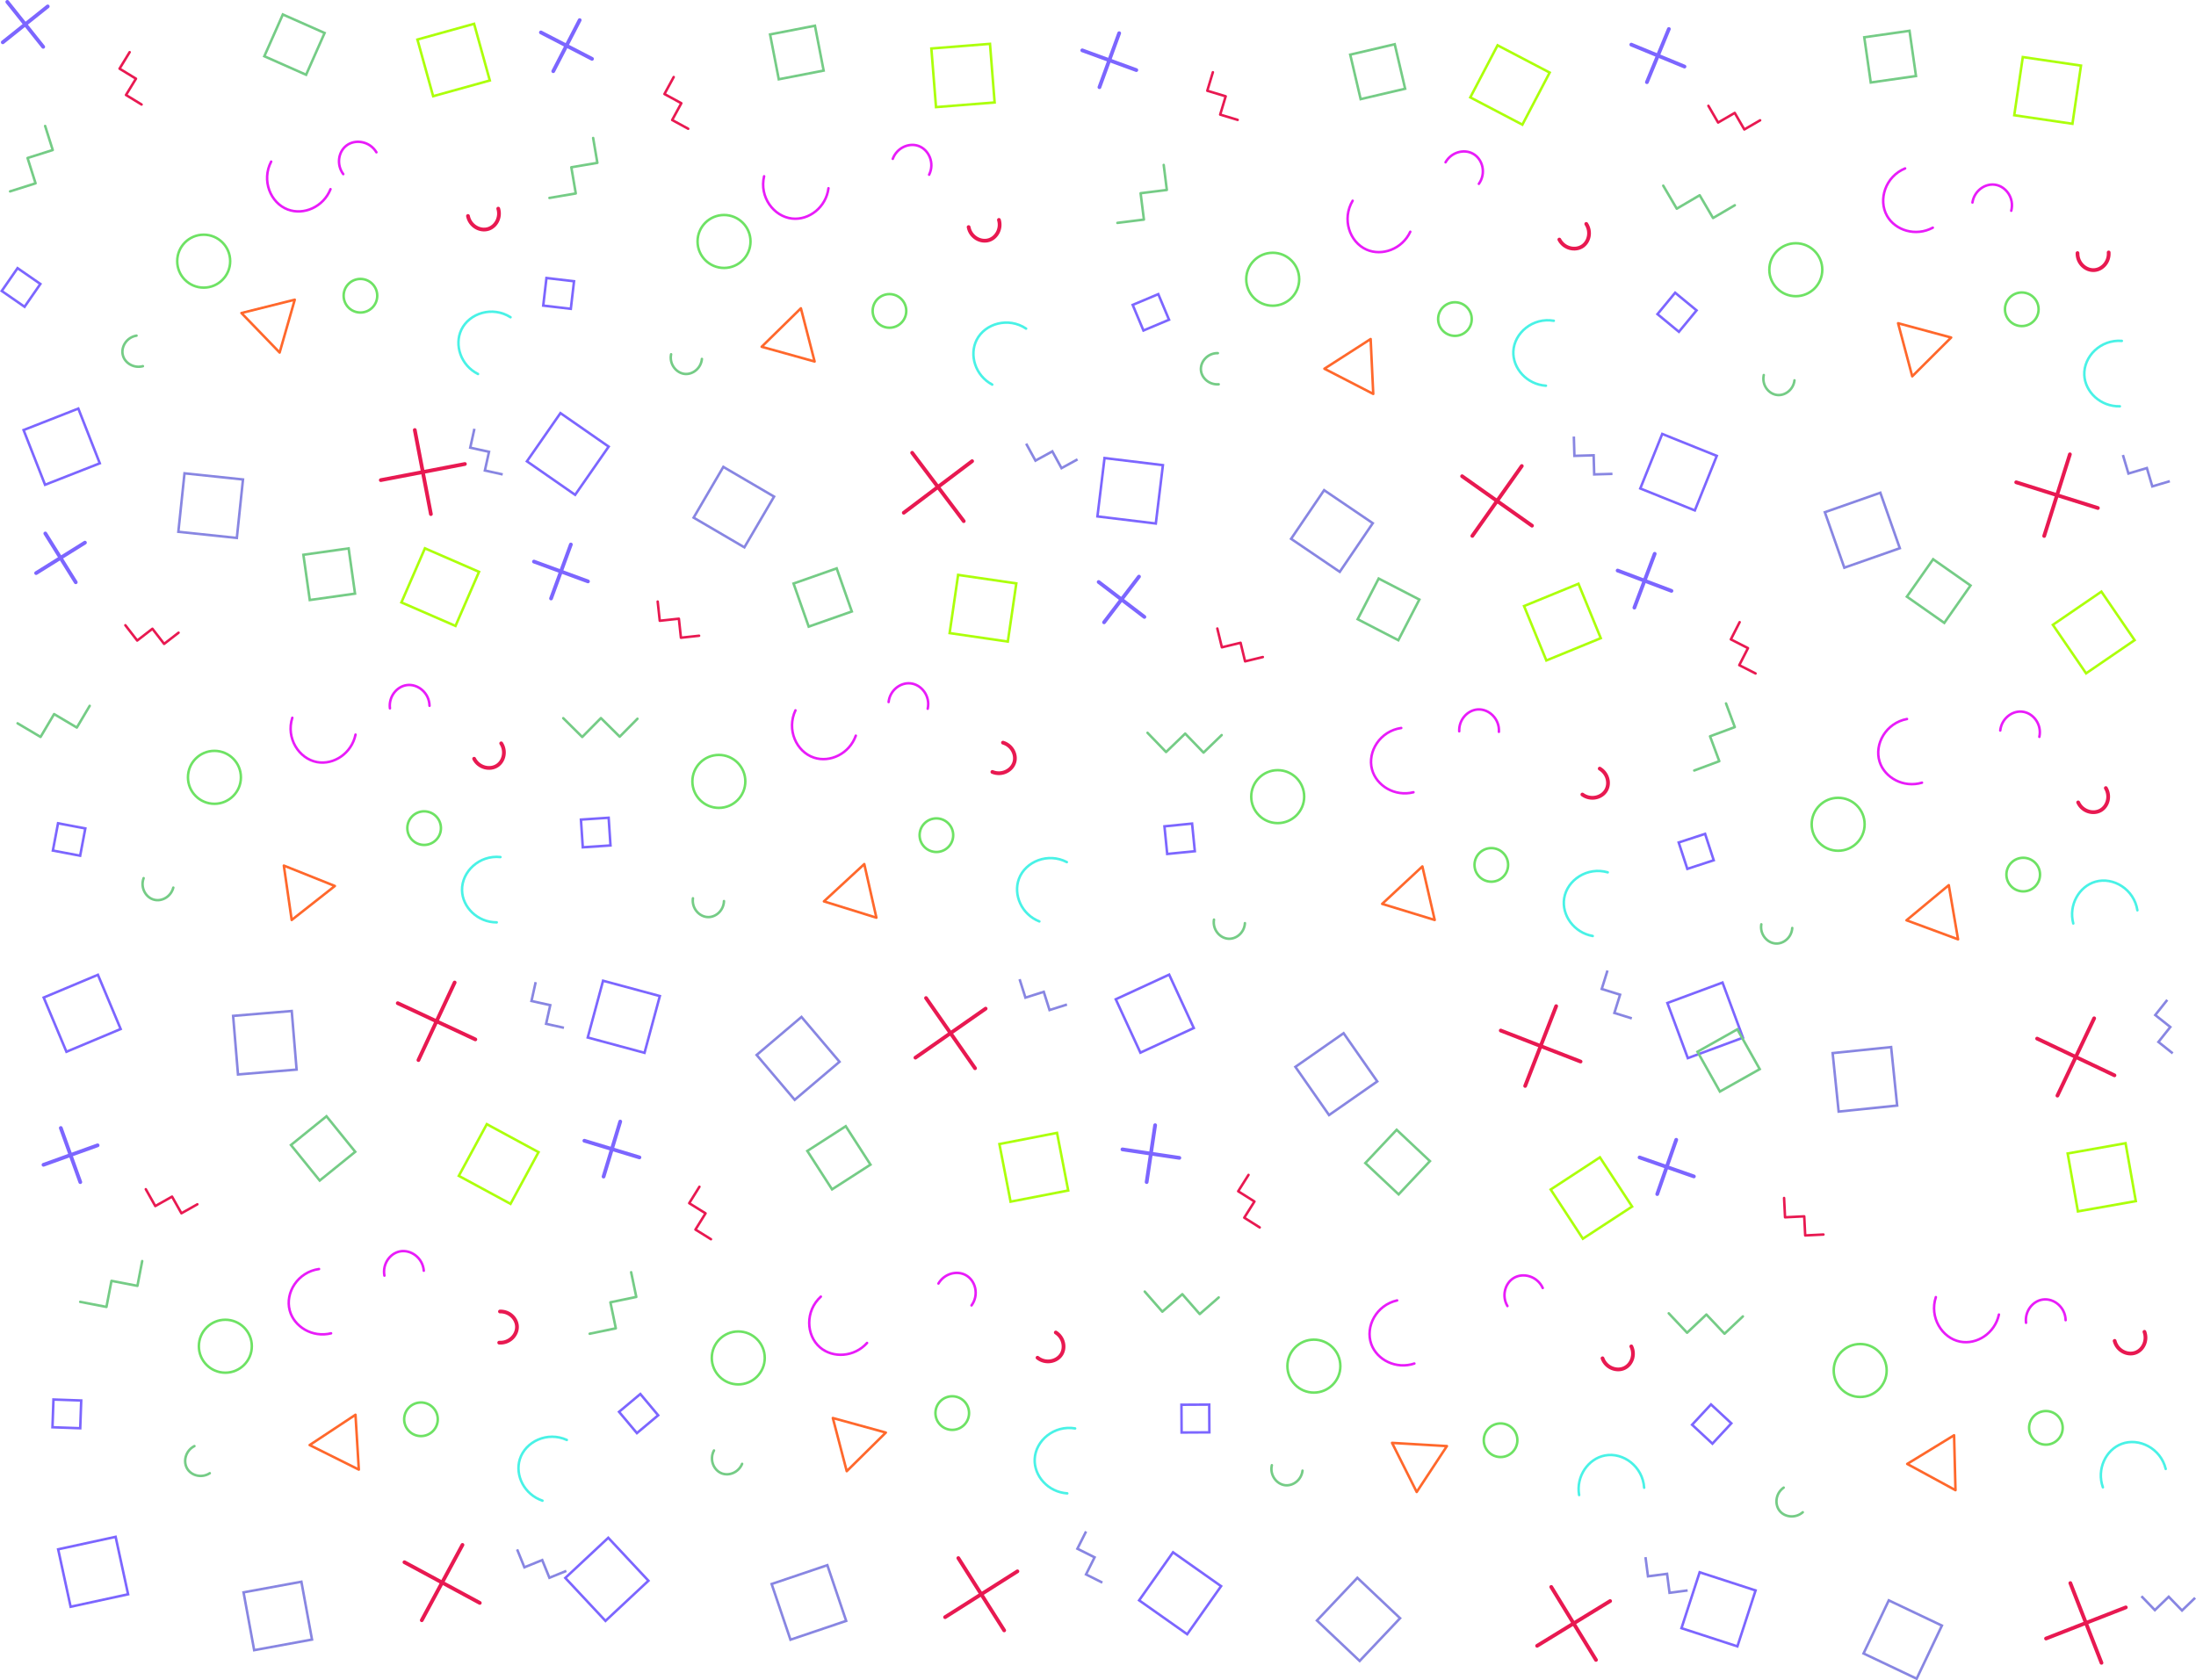 
<svg id="Layer_1" data-name="Layer 1" xmlns="http://www.w3.org/2000/svg" viewBox="0 0 1752.53 1341.35"><defs><style>.cls-1,.cls-10,.cls-11,.cls-12,.cls-2,.cls-3,.cls-4,.cls-5,.cls-6,.cls-7,.cls-8,.cls-9{fill:none;}.cls-1,.cls-8{stroke:#7c66ff;}.cls-1,.cls-10,.cls-11,.cls-2,.cls-5,.cls-6,.cls-7,.cls-9{stroke-linecap:round;stroke-linejoin:round;}.cls-1,.cls-5{stroke-width:3px;}.cls-2,.cls-5{stroke:#e81951;}.cls-10,.cls-11,.cls-12,.cls-2,.cls-3,.cls-4,.cls-6,.cls-7,.cls-8,.cls-9{stroke-width:2px;}.cls-3,.cls-6{stroke:#75cc86;}.cls-12,.cls-3,.cls-4,.cls-8{stroke-miterlimit:10;}.cls-4{stroke:#acff0b;}.cls-7{stroke:#e81cf9;}.cls-9{stroke:#ff682c;}.cls-10{stroke:#49f2e6;}.cls-11{stroke:#6ee264;}.cls-12{stroke:#8886e2;}</style></defs><line class="cls-1" x1="20.15" y1="19.44" x2="5.83" y2="1.5"/><line class="cls-1" x1="20.15" y1="19.44" x2="34.48" y2="37.38"/><line class="cls-1" x1="2.22" y1="33.76" x2="20.15" y2="19.44"/><line class="cls-1" x1="38.09" y1="5.12" x2="20.15" y2="19.44"/><polyline class="cls-2" points="112.99 83.43 100.55 75.83 108.51 62.81 95.41 54.81 103.46 41.64"/><rect class="cls-3" x="182.46" y="-76.51" width="36.47" height="36.47" transform="translate(442.1 63.61) rotate(-156.11)"/><rect class="cls-4" x="304.24" y="-69.47" width="46.93" height="46.93" transform="translate(665.51 -84.01) rotate(164.5)"/><line class="cls-5" x1="337.45" y1="376.81" x2="331.02" y2="343.26"/><line class="cls-5" x1="337.45" y1="376.81" x2="343.88" y2="410.36"/><line class="cls-5" x1="303.9" y1="383.24" x2="337.45" y2="376.81"/><line class="cls-5" x1="371.01" y1="370.38" x2="337.45" y2="376.81"/><polyline class="cls-6" points="36.02 100.56 42.09 119.76 21.99 126.12 28.38 146.33 8.05 152.76"/><path class="cls-7" d="M229.45,57.11c-5.66,14.27-21.44,21-34.06,16.26-13.87-5.21-21.18-23.24-13.3-38.26" transform="translate(34.31 93.89)"/><rect class="cls-8" x="-8.54" y="239.2" width="46.93" height="46.93" transform="translate(159.05 595.62) rotate(158.58)"/><path class="cls-6" d="M79.73,198.4c-7,1.9-14.11-2.2-15.9-8.37-2-6.78,2.83-14.7,10.81-16" transform="translate(34.31 93.89)"/><polygon class="cls-9" points="223.16 281.41 235.23 239.24 192.68 249.87 223.16 281.41"/><path class="cls-10" d="M347.17,204.65c-13.73-6.85-19.1-23.14-13.3-35.31,6.36-13.38,24.95-19.14,39.25-10" transform="translate(34.31 93.89)"/><circle class="cls-11" cx="162.56" cy="208.47" r="21.13"/><rect class="cls-8" x="-28.58" y="124.49" width="22.16" height="22.16" transform="translate(118.3 321.03) rotate(124.7)"/><rect class="cls-12" x="110.35" y="286.24" width="46.93" height="46.93" transform="translate(490.14 302.96) rotate(96.01)"/><path class="cls-5" d="M363.32,72.64c2.13,7-1.74,14.18-7.85,16.17-6.71,2.18-14.78-2.36-16.31-10.29" transform="translate(34.31 93.89)"/><circle class="cls-11" cx="287.65" cy="236.06" r="13.41"/><path class="cls-7" d="M239.63,45.09c-5.55-7.46-4-17.74,2.47-22.74,7.11-5.5,18.74-3.53,24,5.33" transform="translate(34.31 93.89)"/><polyline class="cls-12" points="401.19 378.71 386.96 375.56 390.26 360.65 375.28 357.34 378.61 342.27"/><line class="cls-1" x1="452.07" y1="36.44" x2="431.68" y2="25.89"/><line class="cls-1" x1="452.07" y1="36.44" x2="472.46" y2="46.98"/><line class="cls-1" x1="441.53" y1="56.83" x2="452.07" y2="36.44"/><line class="cls-1" x1="462.62" y1="16.05" x2="452.07" y2="36.44"/><polyline class="cls-2" points="549.23 102.78 536.43 95.8 543.74 82.4 530.27 75.05 537.65 61.5"/><rect class="cls-3" x="583.4" y="-70.21" width="36.47" height="36.47" transform="translate(1216.69 -123.6) rotate(169.03)"/><rect class="cls-4" x="710.75" y="-57.09" width="46.93" height="46.93" transform="translate(1497.79 -31.26) rotate(175.47)"/><line class="cls-5" x1="748.53" y1="388.71" x2="727.95" y2="361.44"/><line class="cls-5" x1="748.53" y1="388.71" x2="769.11" y2="415.98"/><line class="cls-5" x1="721.26" y1="409.29" x2="748.53" y2="388.71"/><line class="cls-5" x1="775.8" y1="368.13" x2="748.53" y2="388.71"/><polyline class="cls-6" points="473.36 110.14 476.73 129.99 455.95 133.52 459.5 154.42 438.49 158"/><path class="cls-7" d="M626.86,56.37c-1.94,15.23-15.55,25.66-29,24.21-14.73-1.6-26.29-17.25-22.38-33.76" transform="translate(34.31 93.89)"/><rect class="cls-8" x="394.49" y="244.64" width="46.93" height="46.93" transform="matrix(-0.57, 0.82, -0.82, -0.57, 911.21, 172.47)"/><path class="cls-6" d="M525.85,192.62c-.69,7.27-7,12.45-13.4,12-7-.53-12.79-7.79-11.19-15.71" transform="translate(34.31 93.89)"/><polygon class="cls-9" points="650.1 288.56 639.16 246.09 607.85 276.8 650.1 288.56"/><path class="cls-10" d="M757.55,213.11C744,205.93,739,189.52,745.09,177.48c6.68-13.22,25.4-18.54,39.48-9.06" transform="translate(34.31 93.89)"/><circle class="cls-11" cx="577.82" cy="192.75" r="21.13"/><rect class="cls-8" x="400.4" y="129.23" width="22.16" height="22.16" transform="translate(632.91 -158.21) rotate(96.66)"/><rect class="cls-12" x="527.91" y="287.48" width="46.93" height="46.93" transform="translate(1132.53 86.01) rotate(120.34)"/><path class="cls-5" d="M762.89,81.64c2.09,7-1.82,14.16-7.94,16.11-6.72,2.14-14.77-2.44-16.25-10.38" transform="translate(34.31 93.89)"/><circle class="cls-11" cx="709.84" cy="248.18" r="13.41"/><path class="cls-7" d="M678.17,32.9c3.23-8.73,12.69-13,20.41-10.34,8.48,3,13.18,13.78,8.61,23" transform="translate(34.31 93.89)"/><polyline class="cls-12" points="859.93 366.68 847.15 373.69 839.82 360.31 826.36 367.69 818.94 354.16"/><line class="cls-1" x1="885.28" y1="48.06" x2="863.72" y2="40.19"/><line class="cls-1" x1="885.28" y1="48.06" x2="906.84" y2="55.94"/><line class="cls-1" x1="877.41" y1="69.62" x2="885.28" y2="48.06"/><line class="cls-1" x1="893.16" y1="26.5" x2="885.28" y2="48.06"/><polyline class="cls-2" points="987.72 95.69 973.77 91.48 978.17 76.87 963.48 72.44 967.94 57.66"/><rect class="cls-3" x="1046.93" y="-54.87" width="36.47" height="36.47" transform="translate(2128.27 -221.14) rotate(166.83)"/><rect class="cls-4" x="1147.36" y="-49.49" width="46.93" height="46.93" transform="translate(1725.34 -981.36) rotate(117.65)"/><line class="cls-5" x1="1194.74" y1="399.88" x2="1166.85" y2="380.14"/><line class="cls-5" x1="1194.74" y1="399.88" x2="1222.62" y2="419.62"/><line class="cls-5" x1="1175" y1="427.77" x2="1194.74" y2="399.88"/><line class="cls-5" x1="1214.47" y1="371.99" x2="1194.74" y2="399.88"/><polyline class="cls-6" points="928.7 131.65 931.2 151.63 910.27 154.24 912.9 175.28 891.75 177.92"/><path class="cls-7" d="M1091.17,91.1c-6.47,13.91-22.61,19.71-34.94,14.25-13.55-6-19.81-24.42-11.06-39" transform="translate(34.31 93.89)"/><rect class="cls-8" x="844.13" y="274.38" width="46.93" height="46.93" transform="translate(1302.29 -433.56) rotate(96.93)"/><path class="cls-6" d="M938.27,212.86c-7.28.61-13.49-4.68-14.15-11.07-.72-7,5.42-14,13.49-13.78" transform="translate(34.31 93.89)"/><polygon class="cls-9" points="1095.93 314.44 1093.85 270.63 1056.95 294.33 1095.93 314.44"/><path class="cls-10" d="M1199.43,214c-15.32-1-26.59-13.91-26-27.38.67-14.8,15.56-27.32,32.28-24.46" transform="translate(34.31 93.89)"/><circle class="cls-11" cx="1015.7" cy="222.9" r="21.13"/><rect class="cls-8" x="873.08" y="144.32" width="22.16" height="22.16" transform="translate(719.24 -626.03) rotate(67.21)"/><rect class="cls-12" x="1005.2" y="306.53" width="46.93" height="46.93" transform="translate(1913.62 -242.03) rotate(124.16)"/><path class="cls-5" d="M1231.61,84.84c4,6.1,2.36,14.09-2.93,17.73-5.82,4-14.85,1.94-18.56-5.24" transform="translate(34.31 93.89)"/><circle class="cls-11" cx="1161.12" cy="254.69" r="13.41"/><path class="cls-7" d="M1119.32,35.64c4.6-8.08,14.64-10.79,21.82-6.88,7.89,4.29,10.76,15.73,4.76,24.09" transform="translate(34.31 93.89)"/><polyline class="cls-12" points="1286.83 378.26 1272.26 378.69 1271.81 363.43 1256.47 363.88 1256.02 348.46"/><line class="cls-1" x1="1323.09" y1="44.37" x2="1301.87" y2="35.62"/><line class="cls-1" x1="1323.09" y1="44.37" x2="1344.31" y2="53.13"/><line class="cls-1" x1="1314.33" y1="65.59" x2="1323.09" y2="44.37"/><line class="cls-1" x1="1331.85" y1="23.15" x2="1323.09" y2="44.37"/><polyline class="cls-2" points="1404.68 96.03 1392.07 103.33 1384.42 90.13 1371.14 97.82 1363.4 84.47"/><rect class="cls-3" x="1455.87" y="-67.03" width="36.47" height="36.47" transform="translate(2960.73 -212.06) rotate(171.85)"/><rect class="cls-4" x="1576.43" y="-45.17" width="46.93" height="46.93" transform="translate(1844.98 -1513.91) rotate(98.35)"/><line class="cls-5" x1="1641.62" y1="395.25" x2="1609.04" y2="384.98"/><line class="cls-5" x1="1641.62" y1="395.25" x2="1674.21" y2="405.51"/><line class="cls-5" x1="1631.36" y1="427.83" x2="1641.62" y2="395.25"/><line class="cls-5" x1="1651.89" y1="362.66" x2="1641.62" y2="395.25"/><polyline class="cls-6" points="1384.48 163.84 1367.11 174.03 1356.44 155.85 1338.16 166.59 1327.36 148.21"/><path class="cls-7" d="M1508.17,87.86c-13.51,7.28-29.91,2.29-36.53-9.46-7.27-12.91-1.28-31.42,14.42-37.85" transform="translate(34.31 93.89)"/><rect class="cls-8" x="1281.87" y="259.61" width="46.93" height="46.93" transform="translate(2089.47 -728.38) rotate(111.92)"/><path class="cls-6" d="M1397.78,209.72c-.83,7.26-7.25,12.31-13.64,11.7-7-.67-12.62-8-10.86-15.94" transform="translate(34.31 93.89)"/><polygon class="cls-9" points="1526.07 300.39 1557.13 269.43 1514.78 258.01 1526.07 300.39"/><path class="cls-10" d="M1657.45,230.43c-15.34.41-27.74-11.44-28.36-24.9-.68-14.81,13-28.63,29.93-27.3" transform="translate(34.31 93.89)"/><circle class="cls-11" cx="1433.16" cy="215.3" r="21.13"/><rect class="cls-8" x="1293.01" y="144.32" width="22.16" height="22.16" transform="translate(2288.09 -657.83) rotate(129.52)"/><rect class="cls-12" x="1428.56" y="305.87" width="46.93" height="46.93" transform="translate(1316.12 -1055.92) rotate(70.66)"/><path class="cls-5" d="M1648.52,107.6c.57,7.29-4.76,13.47-11.15,14.09-7,.69-13.93-5.48-13.71-13.56" transform="translate(34.31 93.89)"/><circle class="cls-11" cx="1613.49" cy="246.88" r="13.41"/><path class="cls-7" d="M1539.81,67.76c1.41-9.2,9.81-15.32,17.91-14.23,8.91,1.2,15.68,10.85,13.06,20.8" transform="translate(34.31 93.89)"/><polyline class="cls-12" points="1731.64 384.1 1717.66 388.25 1713.32 373.62 1698.61 377.99 1694.21 363.19"/><line class="cls-1" x1="48.31" y1="445.31" x2="36.16" y2="425.84"/><line class="cls-1" x1="48.31" y1="445.31" x2="60.46" y2="464.79"/><line class="cls-1" x1="28.83" y1="457.46" x2="48.31" y2="445.31"/><line class="cls-1" x1="67.78" y1="433.16" x2="48.31" y2="445.31"/><polyline class="cls-2" points="142.5 505.04 130.98 513.97 121.64 501.9 109.5 511.3 100.05 499.1"/><rect class="cls-3" x="210.16" y="346.23" width="36.47" height="36.47" transform="translate(539.85 787.29) rotate(171.96)"/><rect class="cls-4" x="294.37" y="348.69" width="46.93" height="46.93" transform="matrix(-0.4, 0.92, -0.92, -0.4, 820.83, 325.12)"/><line class="cls-5" x1="348.38" y1="815.23" x2="317.43" y2="800.78"/><line class="cls-5" x1="348.38" y1="815.23" x2="379.34" y2="829.68"/><line class="cls-5" x1="333.93" y1="846.19" x2="348.38" y2="815.23"/><line class="cls-5" x1="362.84" y1="784.27" x2="348.38" y2="815.23"/><polyline class="cls-6" points="71.58 563.43 61.32 580.76 43.18 570.01 32.37 588.25 14.03 577.38"/><path class="cls-7" d="M249.42,492.5c-3.09,15-17.45,24.41-30.71,21.94-14.56-2.72-24.91-19.19-19.75-35.36" transform="translate(34.31 93.89)"/><rect class="cls-8" x="7.82" y="691.47" width="46.93" height="46.93" transform="translate(371.02 1456) rotate(157.24)"/><path class="cls-6" d="M104,614.63c-1.82,7.08-8.86,11.21-15.11,9.73-6.86-1.63-11.4-9.7-8.58-17.27" transform="translate(34.31 93.89)"/><polygon class="cls-9" points="232.78 734.36 267.24 707.23 226.51 690.95 232.78 734.36"/><path class="cls-10" d="M362.11,642.38c-15.35,0-27.43-12.16-27.69-25.64-.29-14.82,13.76-28.28,30.63-26.5" transform="translate(34.31 93.89)"/><circle class="cls-11" cx="171.13" cy="620.49" r="21.13"/><rect class="cls-8" x="9.75" y="565.12" width="22.16" height="22.16" transform="translate(625.16 756.83) rotate(100.72)"/><rect class="cls-12" x="153.57" y="714.94" width="46.93" height="46.93" transform="translate(932.54 594.65) rotate(85.24)"/><path class="cls-5" d="M365.67,499.46c4,6.13,2.23,14.11-3.09,17.7-5.85,3.94-14.86,1.81-18.51-5.4" transform="translate(34.31 93.89)"/><circle class="cls-11" cx="338.48" cy="661.04" r="13.41"/><path class="cls-7" d="M276.88,471.54c-1.13-9.23,5.3-17.4,13.4-18.54,8.89-1.26,18,6.2,18.19,16.49" transform="translate(34.31 93.89)"/><polyline class="cls-12" points="450.05 820.42 435.82 817.26 439.13 802.36 424.15 799.03 427.5 783.97"/><line class="cls-1" x1="447.68" y1="456.18" x2="426.13" y2="448.28"/><line class="cls-1" x1="447.68" y1="456.18" x2="469.23" y2="464.09"/><line class="cls-1" x1="439.77" y1="477.73" x2="447.68" y2="456.18"/><line class="cls-1" x1="455.58" y1="434.63" x2="447.68" y2="456.18"/><polyline class="cls-2" points="557.91 507.47 543.42 509.05 541.78 493.87 526.52 495.52 524.86 480.18"/><rect class="cls-3" x="603.99" y="364.85" width="36.47" height="36.47" transform="translate(1370.58 632.1) rotate(160.64)"/><rect class="cls-4" x="726.65" y="368.13" width="46.93" height="46.93" transform="translate(1280.24 -200.21) rotate(98.3)"/><line class="cls-5" x1="758.58" y1="824.69" x2="739.02" y2="796.68"/><line class="cls-5" x1="758.58" y1="824.69" x2="778.14" y2="852.7"/><line class="cls-5" x1="730.57" y1="844.25" x2="758.58" y2="824.69"/><line class="cls-5" x1="786.59" y1="805.13" x2="758.58" y2="824.69"/><polyline class="cls-6" points="508.72 573.73 494.56 588.04 479.57 573.21 464.66 588.28 449.51 573.28"/><path class="cls-7" d="M648.67,493.35c-5.13,14.47-20.64,21.78-33.43,17.52-14.06-4.68-22-22.42-14.73-37.73" transform="translate(34.31 93.89)"/><rect class="cls-8" x="440.04" y="694.26" width="46.93" height="46.93" transform="translate(1311.51 551.1) rotate(105.1)"/><path class="cls-6" d="M543.46,625.39c-.24,7.3-6.22,12.86-12.64,12.77-7.06-.1-13.24-7-12.13-15" transform="translate(34.31 93.89)"/><polygon class="cls-9" points="699.41 732.52 689.74 689.74 657.53 719.51 699.41 732.52"/><path class="cls-10" d="M795.16,641.63c-14.28-5.63-21-21.39-16.31-34,5.18-13.88,23.19-21.22,38.23-13.36" transform="translate(34.31 93.89)"/><circle class="cls-11" cx="573.68" cy="623.74" r="21.13"/><rect class="cls-8" x="430.05" y="559.6" width="22.16" height="22.16" transform="translate(1015.44 186.38) rotate(86.18)"/><rect class="cls-12" x="579.18" y="727.49" width="46.93" height="46.93" transform="translate(819.53 -100.56) rotate(49.68)"/><path class="cls-5" d="M766.12,498.92c7,2.09,10.85,9.29,9.13,15.47-1.89,6.8-10.14,11-17.59,7.91" transform="translate(34.31 93.89)"/><circle class="cls-11" cx="747.3" cy="666.68" r="13.41"/><path class="cls-7" d="M674.85,466.5c1-9.25,9.2-15.69,17.34-14.92,8.94.84,16.09,10.22,13.86,20.27" transform="translate(34.31 93.89)"/><polyline class="cls-12" points="851.49 801.86 837.59 806.26 832.98 791.71 818.35 796.35 813.69 781.64"/><line class="cls-1" x1="895.04" y1="478.51" x2="876.8" y2="464.58"/><line class="cls-1" x1="895.04" y1="478.51" x2="913.28" y2="492.45"/><line class="cls-1" x1="881.1" y1="496.75" x2="895.04" y2="478.51"/><line class="cls-1" x1="908.97" y1="460.27" x2="895.04" y2="478.51"/><polyline class="cls-2" points="1007.81 524.48 993.64 527.92 990.05 513.09 975.13 516.71 971.49 501.71"/><rect class="cls-3" x="1061.71" y="371.51" width="36.47" height="36.47" transform="matrix(-0.89, -0.46, 0.46, -0.89, 1889.97, 1330.08)"/><rect class="cls-4" x="1189.11" y="379.27" width="46.93" height="46.93" transform="translate(2521.61 409.31) rotate(157.71)"/><line class="cls-5" x1="1229.53" y1="835" x2="1197.69" y2="822.62"/><line class="cls-5" x1="1229.53" y1="835" x2="1261.38" y2="847.37"/><line class="cls-5" x1="1217.16" y1="866.84" x2="1229.53" y2="835"/><line class="cls-5" x1="1241.91" y1="803.15" x2="1229.53" y2="835"/><polyline class="cls-6" points="974.97 586.77 960.48 600.75 945.85 585.58 930.59 600.29 915.79 584.95"/><path class="cls-7" d="M1093.72,538.52c-14.89,3.73-29.56-5.15-33.08-18.17-3.86-14.3,6.5-30.76,23.31-33.13" transform="translate(34.31 93.89)"/><rect class="cls-8" x="863.78" y="691.85" width="46.93" height="46.93" transform="translate(2026.84 1087.09) rotate(155.24)"/><path class="cls-6" d="M959.21,643c-.41,7.29-6.53,12.7-12.94,12.46-7-.27-13.07-7.31-11.76-15.28" transform="translate(34.31 93.89)"/><polygon class="cls-9" points="1144.98 734.35 1135.13 691.61 1103.04 721.51 1144.98 734.35"/><path class="cls-10" d="M1236.78,653.26c-15.12-2.66-24.89-16.75-22.8-30.07,2.3-14.64,18.48-25.44,34.78-20.75" transform="translate(34.31 93.89)"/><circle class="cls-11" cx="1019.68" cy="635.91" r="21.13"/><rect class="cls-8" x="896.05" y="564.57" width="22.16" height="22.16" transform="translate(1424.46 -290.11) rotate(84.32)"/><rect class="cls-12" x="1008.6" y="740.06" width="46.93" height="46.93" transform="translate(1101.95 -425.89) rotate(55.09)"/><path class="cls-5" d="M1242.35,519.64c6.3,3.71,8.31,11.62,5.16,17.21-3.46,6.15-12.47,8.28-19,3.47" transform="translate(34.31 93.89)"/><circle class="cls-11" cx="1190.15" cy="690.39" r="13.41"/><path class="cls-7" d="M1130.24,489.85c-.4-9.3,6.66-16.93,14.82-17.44,9-.55,17.48,7.61,16.84,17.88" transform="translate(34.31 93.89)"/><polyline class="cls-12" points="1302.28 812.91 1288.36 808.57 1292.92 794 1278.27 789.42 1282.87 774.69"/><line class="cls-1" x1="1312.44" y1="463.54" x2="1290.96" y2="455.43"/><line class="cls-1" x1="1312.44" y1="463.54" x2="1333.91" y2="471.65"/><line class="cls-1" x1="1304.33" y1="485.02" x2="1312.44" y2="463.54"/><line class="cls-1" x1="1320.54" y1="442.06" x2="1312.44" y2="463.54"/><polyline class="cls-2" points="1401.03 537.58 1388.04 530.95 1394.98 517.36 1381.31 510.38 1388.33 496.63"/><rect class="cls-3" x="1494.69" y="359.66" width="36.47" height="36.47" transform="translate(2568.73 1650.04) rotate(-144.95)"/><rect class="cls-4" x="1613.15" y="387.55" width="46.93" height="46.93" transform="translate(3253.62 -80.35) rotate(145.61)"/><line class="cls-5" x1="1656.6" y1="843.71" x2="1625.74" y2="829.05"/><line class="cls-5" x1="1656.6" y1="843.71" x2="1687.46" y2="858.37"/><line class="cls-5" x1="1641.94" y1="874.57" x2="1656.6" y2="843.71"/><line class="cls-5" x1="1671.26" y1="812.85" x2="1656.6" y2="843.71"/><polyline class="cls-6" points="1377.46 561.52 1384.47 580.4 1364.71 587.74 1372.09 607.61 1352.11 615.04"/><path class="cls-7" d="M1499.54,530.88c-14.71,4.37-29.75-3.88-33.82-16.73-4.48-14.12,5.17-31,21.86-34.1" transform="translate(34.31 93.89)"/><rect class="cls-8" x="1303.03" y="697.22" width="46.93" height="46.93" transform="translate(2855.11 1029.14) rotate(159.66)"/><path class="cls-6" d="M1396,646.86c-.44,7.29-6.58,12.68-13,12.41-7-.3-13-7.37-11.69-15.34" transform="translate(34.31 93.89)"/><polygon class="cls-9" points="1562.63 749.8 1555.23 706.57 1521.49 734.6 1562.63 749.8"/><path class="cls-10" d="M1620.28,643.26c-3.94-14.84,4.73-29.63,17.69-33.34,14.24-4.08,30.86,6.05,33.47,22.81" transform="translate(34.31 93.89)"/><circle class="cls-11" cx="1466.95" cy="657.97" r="21.13"/><rect class="cls-8" x="1308.28" y="574.62" width="22.16" height="22.16" transform="translate(1500.24 -756.47) rotate(71.89)"/><rect class="cls-12" x="1430.64" y="744.25" width="46.93" height="46.93" transform="translate(2103 -663.54) rotate(84.12)"/><path class="cls-5" d="M1646.25,535.18c3.73,6.28,1.67,14.19-3.79,17.56-6,3.71-14.92,1.22-18.28-6.13" transform="translate(34.31 93.89)"/><circle class="cls-11" cx="1614.64" cy="698.12" r="13.41"/><path class="cls-7" d="M1562,489.23c1-9.25,9.06-15.77,17.2-15.08,9,.76,16.19,10.07,14,20.14" transform="translate(34.31 93.89)"/><polyline class="cls-12" points="1733.95 840.81 1722.54 831.74 1732.03 819.79 1720.01 810.25 1729.61 798.16"/><line class="cls-1" x1="56.3" y1="922" x2="48.53" y2="900.41"/><line class="cls-1" x1="56.3" y1="922" x2="64.08" y2="943.6"/><line class="cls-1" x1="34.71" y1="929.78" x2="56.3" y2="922"/><line class="cls-1" x1="77.9" y1="914.23" x2="56.3" y2="922"/><polyline class="cls-2" points="157.49 961.32 144.79 968.48 137.3 955.18 123.93 962.72 116.36 949.27"/><rect class="cls-3" x="205.28" y="804.59" width="36.47" height="36.47" transform="translate(949.2 1415.73) rotate(141.02)"/><rect class="cls-4" x="340.19" y="811.75" width="46.93" height="46.93" transform="translate(1305.58 1006.99) rotate(118.43)"/><line class="cls-5" x1="352.84" y1="1263.26" x2="322.77" y2="1247.03"/><line class="cls-5" x1="352.84" y1="1263.26" x2="382.9" y2="1279.5"/><line class="cls-5" x1="336.6" y1="1293.33" x2="352.84" y2="1263.26"/><line class="cls-5" x1="369.07" y1="1233.2" x2="352.84" y2="1263.26"/><polyline class="cls-6" points="113.48 1006.64 109.67 1026.41 88.97 1022.42 84.95 1043.23 64.02 1039.19"/><path class="cls-7" d="M229.9,970.41c-14.89,3.7-29.54-5.22-33-18.24-3.83-14.32,6.57-30.75,23.38-33.08" transform="translate(34.31 93.89)"/><rect class="cls-8" x="16.49" y="1137.33" width="46.93" height="46.93" transform="translate(359.66 2380.55) rotate(167.75)"/><path class="cls-6" d="M133.09,1082.08c-6.15,4-14.12,2.18-17.69-3.15-3.93-5.86-1.76-14.87,5.45-18.5" transform="translate(34.31 93.89)"/><polygon class="cls-9" points="286.36 1173.09 283.7 1129.31 247.12 1153.5 286.36 1173.09"/><path class="cls-10" d="M398.62,1104c-14.55-4.89-22.12-20.28-18.06-33.14,4.46-14.13,22.06-22.4,37.49-15.33" transform="translate(34.31 93.89)"/><circle class="cls-11" cx="179.84" cy="1074.6" r="21.13"/><rect class="cls-8" x="7.95" y="1023.62" width="22.16" height="22.16" transform="translate(1088.07 1146.24) rotate(92.03)"/><rect class="cls-12" x="163.93" y="1172.61" width="46.93" height="46.93" transform="translate(1364.28 889.68) rotate(79.6)"/><path class="cls-5" d="M364.69,953c7.3-.24,13.24,5.37,13.57,11.78.36,7.05-6.12,13.67-14.18,13.08" transform="translate(34.31 93.89)"/><circle class="cls-11" cx="335.96" cy="1132.92" r="13.41"/><path class="cls-7" d="M272.47,924.36c-1.67-9.16,4.27-17.69,12.28-19.31,8.81-1.78,18.36,5.13,19.14,15.39" transform="translate(34.31 93.89)"/><polyline class="cls-12" points="451.97 1253.95 438.46 1259.44 432.72 1245.3 418.5 1251.08 412.69 1236.78"/><line class="cls-1" x1="488.33" y1="917.23" x2="466.36" y2="910.58"/><line class="cls-1" x1="488.33" y1="917.23" x2="510.3" y2="923.88"/><line class="cls-1" x1="481.68" y1="939.2" x2="488.33" y2="917.23"/><line class="cls-1" x1="494.98" y1="895.26" x2="488.33" y2="917.23"/><polyline class="cls-2" points="567.39 989.19 555.01 981.49 563.07 968.53 550.03 960.43 558.18 947.32"/><rect class="cls-3" x="616.92" y="812.11" width="36.47" height="36.47" transform="translate(1653.06 1278.42) rotate(147.22)"/><rect class="cls-4" x="766.49" y="812.03" width="46.93" height="46.93" transform="matrix(-0.98, 0.19, -0.19, -0.98, 1757.93, 1600.45)"/><line class="cls-5" x1="783.1" y1="1272.58" x2="764.8" y2="1243.72"/><line class="cls-5" x1="783.1" y1="1272.58" x2="801.39" y2="1301.43"/><line class="cls-5" x1="754.24" y1="1290.87" x2="783.1" y2="1272.58"/><line class="cls-5" x1="811.95" y1="1254.29" x2="783.1" y2="1272.58"/><polyline class="cls-6" points="503.69 1015.55 507.79 1035.26 487.14 1039.55 491.46 1060.31 470.58 1064.64"/><path class="cls-7" d="M657.65,978.1c-10.22,11.44-27.35,12.33-37.57,3.53-11.23-9.67-11.89-29.11.69-40.5" transform="translate(34.31 93.89)"/><rect class="cls-8" x="426.53" y="1143.35" width="46.93" height="46.93" transform="translate(1609.95 1805.57) rotate(136.92)"/><path class="cls-6" d="M557.94,1074.59c-2.75,6.77-10.28,9.91-16.28,7.61-6.58-2.54-10-11.15-6.18-18.27" transform="translate(34.31 93.89)"/><polygon class="cls-9" points="675.74 1174.35 706.95 1143.53 664.65 1131.91 675.74 1174.35"/><path class="cls-10" d="M817.43,1098.17c-15.32-1-26.59-13.89-26-27.36.66-14.8,15.54-27.33,32.27-24.48" transform="translate(34.31 93.89)"/><circle class="cls-11" cx="589.18" cy="1083.95" r="21.13"/><rect class="cls-8" x="464.21" y="1023.35" width="22.16" height="22.16" transform="translate(997.28 99.68) rotate(50.04)"/><rect class="cls-12" x="587.74" y="1161.73" width="46.93" height="46.93" transform="translate(1572.72 320.68) rotate(71.33)"/><path class="cls-5" d="M808.27,969.75c6.15,3.94,7.87,11.92,4.51,17.39-3.69,6-12.78,7.8-19.09,2.75" transform="translate(34.31 93.89)"/><circle class="cls-11" cx="759.95" cy="1127.96" r="13.41"/><path class="cls-7" d="M714.62,930.67c4.68-8,14.74-10.65,21.88-6.67,7.85,4.37,10.61,15.83,4.53,24.13" transform="translate(34.31 93.89)"/><polyline class="cls-12" points="879.74 1263.29 866.71 1256.76 873.54 1243.11 859.82 1236.24 866.74 1222.44"/><line class="cls-1" x1="918.48" y1="920.87" x2="895.77" y2="917.48"/><line class="cls-1" x1="918.48" y1="920.87" x2="941.18" y2="924.25"/><line class="cls-1" x1="915.09" y1="943.57" x2="918.48" y2="920.87"/><line class="cls-1" x1="921.86" y1="898.16" x2="918.48" y2="920.87"/><polyline class="cls-2" points="1005.31 979.78 992.98 972 1001.13 959.09 988.14 950.91 996.38 937.85"/><rect class="cls-3" x="1062.81" y="815.49" width="36.47" height="36.47" transform="translate(1331.3 2275.63) rotate(-136.74)"/><rect class="cls-4" x="1212.24" y="839.07" width="46.93" height="46.93" transform="translate(2776.28 1002.21) rotate(146.83)"/><line class="cls-5" x1="1255.84" y1="1295.87" x2="1237.98" y2="1266.75"/><line class="cls-5" x1="1255.84" y1="1295.87" x2="1273.69" y2="1325"/><line class="cls-5" x1="1226.71" y1="1313.73" x2="1255.84" y2="1295.87"/><line class="cls-5" x1="1284.97" y1="1278.02" x2="1255.84" y2="1295.87"/><polyline class="cls-6" points="972.6 1035.67 957.44 1048.93 943.56 1033.07 927.61 1047.03 913.57 1030.99"/><path class="cls-7" d="M1094.44,994.53c-14.54,4.88-29.87-2.82-34.4-15.52-5-14,4.06-31.18,20.63-34.86" transform="translate(34.31 93.89)"/><rect class="cls-8" x="884.01" y="1154.42" width="46.93" height="46.93" transform="translate(2427.38 1208.96) rotate(125.19)"/><path class="cls-6" d="M1005.17,1080.05c-.86,7.26-7.3,12.28-13.69,11.65-7-.7-12.59-8.11-10.79-16" transform="translate(34.31 93.89)"/><polygon class="cls-9" points="1130.61 1190.96 1154.72 1154.32 1110.94 1151.76 1130.61 1190.96"/><path class="cls-10" d="M1225.92,1099.52c-2.59-15.13,7.37-29.08,20.62-31.6,14.55-2.78,30.18,8.81,31.27,25.74" transform="translate(34.31 93.89)"/><circle class="cls-11" cx="1048.55" cy="1090.48" r="21.13"/><rect class="cls-8" x="908.61" y="1027.36" width="22.16" height="22.16" transform="translate(1987.29 206.86) rotate(89.68)"/><rect class="cls-12" x="1026.39" y="1175.3" width="46.93" height="46.93" transform="translate(2676.47 1354.33) rotate(133.43)"/><path class="cls-5" d="M1267.56,980.84c3.18,6.58.45,14.28-5.28,17.18-6.29,3.18-15-.07-17.69-7.67" transform="translate(34.31 93.89)"/><circle class="cls-11" cx="1197.54" cy="1149.65" r="13.41"/><path class="cls-7" d="M1168.7,948.64c-4.7-8-2-18.08,4.94-22.34,7.67-4.68,19-1.45,23.24,7.93" transform="translate(34.31 93.89)"/><polyline class="cls-12" points="1346.83 1269.54 1332.38 1271.42 1330.41 1256.29 1315.19 1258.27 1313.19 1242.96"/><line class="cls-1" x1="1330.14" y1="931.49" x2="1308.47" y2="923.92"/><line class="cls-1" x1="1330.14" y1="931.49" x2="1351.81" y2="939.06"/><line class="cls-1" x1="1322.57" y1="953.16" x2="1330.14" y2="931.49"/><line class="cls-1" x1="1337.72" y1="909.82" x2="1330.14" y2="931.49"/><polyline class="cls-2" points="1455.21 985.44 1440.65 986.17 1439.88 970.93 1424.56 971.69 1423.79 956.28"/><rect class="cls-3" x="1326.98" y="734.35" width="36.47" height="36.47" transform="translate(2920.94 842.31) rotate(150.62)"/><rect class="cls-4" x="1619.48" y="822.55" width="46.93" height="46.93" transform="translate(3442.58 1486.4) rotate(169.96)"/><line class="cls-5" x1="1664.68" y1="1295.5" x2="1652.25" y2="1263.68"/><line class="cls-5" x1="1664.68" y1="1295.5" x2="1677.1" y2="1327.33"/><line class="cls-5" x1="1632.85" y1="1307.93" x2="1664.68" y2="1295.5"/><line class="cls-5" x1="1696.5" y1="1283.08" x2="1664.68" y2="1295.5"/><polyline class="cls-6" points="1390.91 1050.8 1376.27 1064.62 1361.8 1049.29 1346.38 1063.84 1331.75 1048.33"/><path class="cls-7" d="M1560.94,955.44c-3.24,15-17.69,24.23-30.92,21.63-14.54-2.85-24.72-19.43-19.41-35.55" transform="translate(34.31 93.89)"/><rect class="cls-8" x="1313.64" y="1167.14" width="46.93" height="46.93" transform="translate(2917 380.87) rotate(108)"/><path class="cls-6" d="M1404.39,1113.26c-5.52,4.79-13.67,4.17-18-.6-4.72-5.24-3.86-14.46,2.77-19.08" transform="translate(34.31 93.89)"/><polygon class="cls-9" points="1560.59 1189.51 1559.47 1145.67 1522.06 1168.56 1560.59 1189.51"/><path class="cls-10" d="M1643.91,1093.33c-5.13-14.47,2.31-29.92,14.94-34.66,13.87-5.21,31.24,3.54,35.2,20" transform="translate(34.31 93.89)"/><circle class="cls-11" cx="1484.54" cy="1093.97" r="21.13"/><rect class="cls-8" x="1320.64" y="1031.65" width="22.16" height="22.16" transform="translate(3036.51 871.57) rotate(132.92)"/><rect class="cls-12" x="1460.72" y="1191.39" width="46.93" height="46.93" transform="translate(3252.8 489.71) rotate(115.42)"/><path class="cls-5" d="M1677.08,969.22c2.52,6.85-.94,14.25-6.92,16.58-6.58,2.56-14.9-1.52-16.87-9.35" transform="translate(34.31 93.89)"/><circle class="cls-11" cx="1632.74" cy="1139.76" r="13.41"/><path class="cls-7" d="M1582.58,962c-1.14-9.23,5.29-17.4,13.38-18.55,8.9-1.27,18,6.2,18.21,16.48" transform="translate(34.31 93.89)"/><polyline class="cls-12" points="1751.84 1275.43 1741.36 1285.56 1730.75 1274.58 1719.71 1285.25 1708.99 1274.15"/></svg>